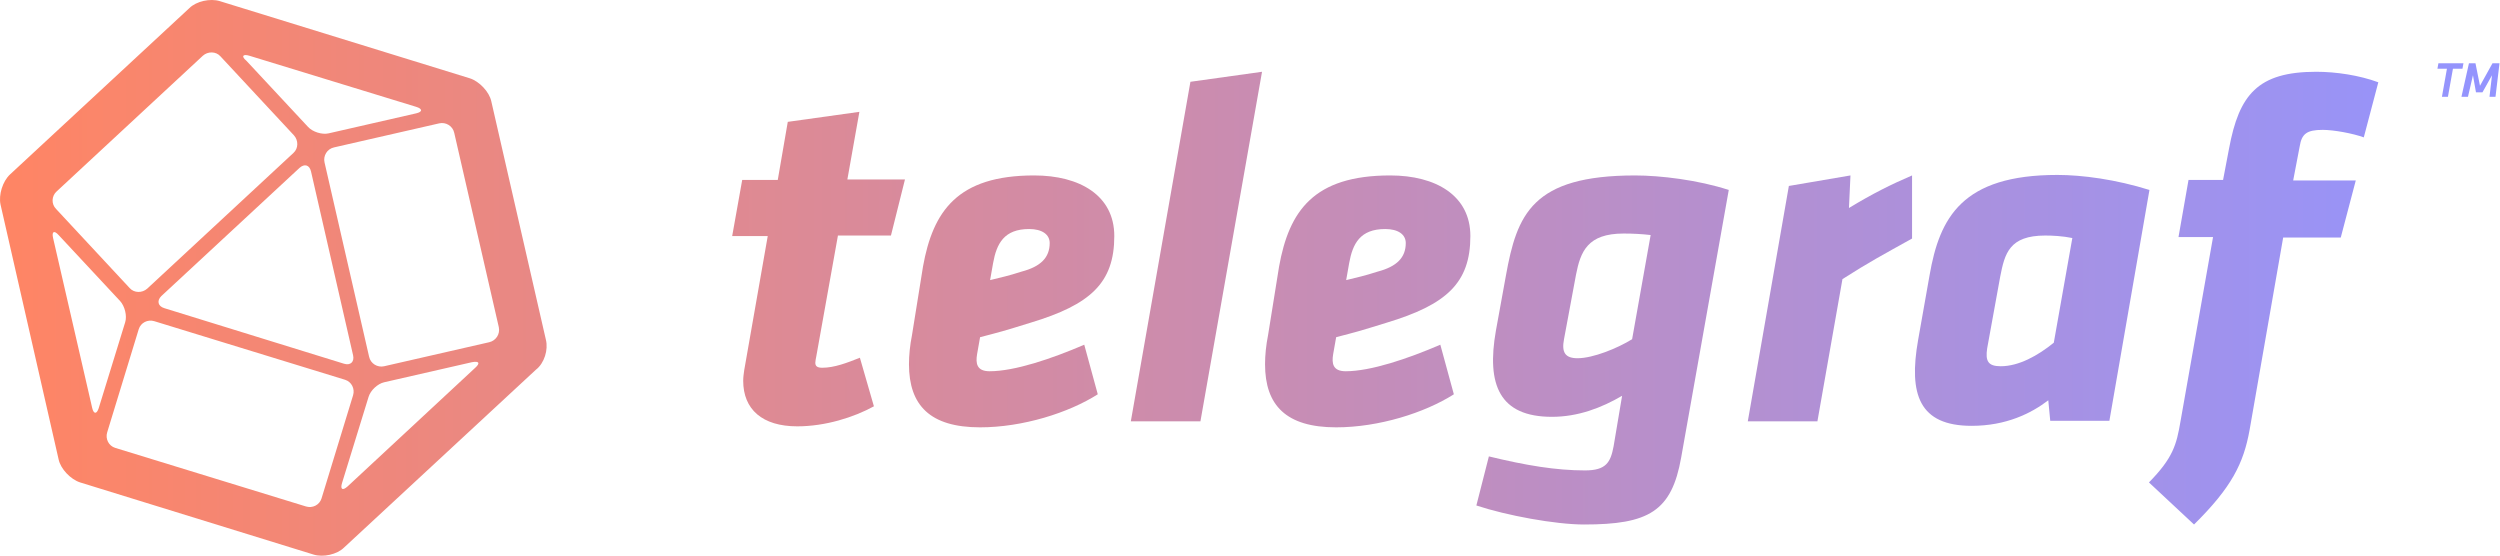 <?xml version="1.0" encoding="UTF-8" standalone="no"?><!DOCTYPE svg PUBLIC "-//W3C//DTD SVG 1.1//EN" "http://www.w3.org/Graphics/SVG/1.1/DTD/svg11.dtd"><svg width="100%" height="100%" viewBox="0 0 2080 463" version="1.1" xmlns="http://www.w3.org/2000/svg" xmlns:xlink="http://www.w3.org/1999/xlink" xml:space="preserve" style="fill-rule:evenodd;clip-rule:evenodd;stroke-linejoin:round;stroke-miterlimit:1.414;"><g><path d="M454.177,282.632l-45.417,-198.333c-1.666,-7.917 -10,-16.667 -17.916,-19.167l-207.917,-64.167c-7.917,-2.5 -19.583,0 -25.417,5.834l-149.166,138.333c-6.25,5.833 -9.584,17.083 -7.917,25l48.333,212.083c1.667,7.917 10,16.667 17.917,19.167l194.167,60c7.916,2.5 19.583,0 25.416,-5.833l159.584,-147.917c7.083,-5.417 10.416,-16.667 8.333,-25Zm-246.667,-236.25l138.75,42.5c5.417,1.667 5.417,4.167 0,5.417l-72.916,16.666c-5.417,1.25 -13.334,-1.25 -17.084,-5.416l-51.25,-55c-4.583,-3.75 -2.916,-5.834 2.5,-4.167Zm51.25,96.25l35,152.917c1.25,5.416 -2.083,8.75 -7.5,7.083l-149.583,-46.25c-5.417,-1.667 -6.25,-6.25 -2.5,-10l115,-106.667c4.167,-3.75 8.333,-2.5 9.583,2.917Zm-211.666,16.667l121.666,-112.917c4.167,-3.75 10.834,-3.75 14.584,0.417l61.25,65.833c3.75,4.167 3.75,10.833 -0.417,14.583l-121.667,112.917c-4.166,3.75 -10.833,3.75 -14.583,-0.417l-61.25,-65.833c-4.167,-4.167 -3.75,-10.833 0.417,-14.583Zm29.583,180l-32.5,-141.25c-1.25,-5.417 0.833,-6.667 4.583,-2.5l51.25,55c3.75,4.166 5.834,12.083 4.167,17.5l-22.083,71.666c-1.667,5 -4.167,5 -5.417,-0.416Zm190.833,75.416c-1.666,5.417 -7.5,8.334 -12.916,6.667l-158.75,-48.75c-5.417,-1.667 -8.334,-7.5 -6.667,-12.917l26.25,-85.833c1.667,-5.417 7.5,-8.333 12.917,-6.667l158.75,48.75c5.416,1.667 8.333,7.5 6.666,12.917l-26.25,85.833Zm127.917,-108.75l-106.25,98.75c-4.167,3.75 -6.25,2.5 -4.583,-2.916l22.083,-71.667c1.667,-5.417 7.5,-10.833 12.917,-12.083l72.916,-16.667c6.25,-1.25 7.084,0.833 2.917,4.583Zm11.667,-21.25l-87.5,20c-5.417,1.25 -11.25,-2.083 -12.5,-7.916l-37.084,-161.667c-1.25,-5.417 2.084,-11.25 7.917,-12.5l87.5,-20c5.417,-1.25 11.25,2.083 12.5,7.917l37.083,161.666c1.25,5.834 -2.5,11.25 -7.916,12.5Z" style="fill:url(#_Linear1);fill-rule:nonzero;"/><g><path d="M697.094,196.382l-17.917,100c-0.417,2.083 -0.833,4.167 -0.833,5.417c0,2.916 1.666,4.166 5.833,4.166c10,0 20.833,-4.166 31.25,-8.333l11.667,40.417c-16.667,9.166 -40.417,16.666 -63.75,16.666c-29.167,0 -45,-14.166 -45,-37.916c0,-2.917 0.416,-5.834 0.833,-8.75l19.583,-111.667l-29.583,0l8.333,-46.667l29.584,0l8.333,-48.333l59.583,-8.333l-10,56.25l47.917,0l-11.667,46.666l-44.166,0l0,0.417Z" style="fill:url(#_Linear2);fill-rule:nonzero;"/><path d="M767.927,221.799c8.333,-46.25 28.75,-75.834 92.5,-75.834c37.917,0 66.667,16.667 66.667,50.417c0,39.167 -20,57.083 -69.584,72.083c-24.166,7.5 -24.583,7.5 -42.083,12.084l-2.5,14.166c-1.25,7.5 -0.417,14.167 10.417,14.167c20.833,0 51.666,-10.417 78.75,-22.083l11.25,41.25c-24.167,15.416 -62.5,27.5 -97.917,27.5c-41.667,0 -59.167,-18.334 -59.167,-52.5c0,-7.5 0.834,-15.834 2.5,-24.167l9.167,-57.083Zm105.417,-19.584c0,-7.083 -6.25,-11.666 -17.084,-11.666c-20.833,0 -27.083,12.083 -30,28.333l-2.5,14.167c10,-2.5 14.584,-3.334 26.25,-7.084c15.834,-4.166 23.334,-11.666 23.334,-23.75Z" style="fill:url(#_Linear3);fill-rule:nonzero;"/><path d="M990.427,68.049l59.583,-8.334l-51.25,290.834l-57.916,0l49.583,-282.5Z" style="fill:url(#_Linear4);fill-rule:nonzero;"/><path d="M1064.18,221.799c8.333,-46.25 28.75,-75.834 92.5,-75.834c37.917,0 66.667,16.667 66.667,50.417c0,39.167 -20,57.083 -69.584,72.083c-24.166,7.5 -24.583,7.5 -42.083,12.084l-2.5,14.166c-1.25,7.5 -0.417,14.167 10.417,14.167c20.833,0 51.666,-10.417 78.75,-22.083l11.25,41.25c-24.167,15.416 -62.5,27.5 -97.917,27.5c-41.667,0 -59.167,-18.334 -59.167,-52.5c0,-7.5 0.834,-15.834 2.5,-24.167l9.167,-57.083Zm105.417,-19.584c0,-7.083 -6.25,-11.666 -17.084,-11.666c-20.833,0 -27.083,12.083 -30,28.333l-2.5,14.167c10,-2.5 14.584,-3.334 26.25,-7.084c15.834,-4.166 23.334,-11.666 23.334,-23.75Z" style="fill:url(#_Linear5);fill-rule:nonzero;"/><path d="M1349.59,329.299c-17.084,10 -36.667,17.5 -58.334,17.5c-43.75,0 -54.583,-26.667 -46.666,-71.667l8.333,-45.833c9.167,-50.834 21.667,-83.334 107.5,-83.334c20.833,0 52.5,3.75 77.917,12.084l-39.584,222.5c-7.916,45 -27.083,55.833 -80.833,55.833c-23.75,0 -64.583,-7.5 -89.583,-15.833l10.416,-40.834c30.834,7.5 55.834,11.667 80,11.667c17.5,0 21.25,-6.667 23.75,-20l7.084,-42.083Zm-48.334,-47.084c-2.083,10.834 0.834,15.834 11.25,15.834c12.917,0 33.334,-8.334 45.417,-15.834l15.417,-86.666c-7.084,-0.834 -14.584,-1.25 -22.5,-1.25c-30,0 -35.834,15 -39.584,34.166l-10,53.75Z" style="fill:url(#_Linear6);fill-rule:nonzero;"/><path d="M1590.84,198.465c-25.417,14.167 -35,19.167 -57.917,33.75l-20.833,118.334l-57.917,0l34.167,-195.834l51.25,-8.75l-1.25,27.084c19.166,-11.667 35,-19.584 52.5,-27.084l0,52.5Z" style="fill:url(#_Linear7);fill-rule:nonzero;"/><path d="M1705.84,350.549l-1.667,-17.5c-14.167,10.833 -35,21.25 -63.75,21.25c-43.75,0 -52.5,-26.25 -44.583,-71.25l9.583,-54.167c8.333,-47.917 27.083,-83.333 106.25,-83.333c20.833,0 48.75,3.75 76.667,12.5l-33.334,192.083l-49.166,0l0,0.417Zm-52.5,-60.834c-1.667,10.834 0.833,15 11.25,15c15,0 30.833,-8.75 44.166,-19.583l15.417,-87.083c-7.917,-1.667 -16.667,-2.084 -22.5,-2.084c-30,0 -33.75,15 -37.5,34.167l-10.833,59.583Z" style="fill:url(#_Linear8);fill-rule:nonzero;"/><path d="M1787.93,401.382c20,-20.417 22.917,-31.25 26.25,-50.833l27.083,-153.334l-28.75,0l8.334,-47.5l28.75,0l5,-26.25c8.333,-44.583 23.75,-63.75 72.5,-63.75c16.666,0 35.833,2.917 51.666,8.75l-12.083,45.834c-9.167,-3.334 -25,-6.25 -34.167,-6.25c-13.333,0 -17.5,3.333 -19.166,13.75l-5.417,28.333l52.083,0l-12.5,47.5l-47.916,0l-27.917,160c-5,27.917 -15,47.917 -46.25,78.75l-37.5,-35Z" style="fill:url(#_Linear9);fill-rule:nonzero;"/></g><path d="M2036.68,80.549l-5,0l4.167,-23.334l-7.917,0l0.833,-4.583l20.834,0l-0.834,4.583l-7.916,0l-4.167,23.334Z" style="fill:url(#_Linear10);fill-rule:nonzero;"/><path d="M2073.34,62.632l-7.917,14.167l-5.417,0l-2.5,-14.167l-4.166,17.917l-5.417,0l6.25,-27.917l5.417,0l3.75,18.75l10.416,-18.75l5.834,0l-3.334,27.917l-5,0l2.084,-17.917Z" style="fill:url(#_Linear11);fill-rule:nonzero;"/></g><defs><linearGradient id="_Linear1" x1="0" y1="0" x2="1" y2="0" gradientUnits="userSpaceOnUse" gradientTransform="matrix(2079.59,0,0,462.347,0,231.174)"><stop offset="0" style="stop-color:#ff8564;stop-opacity:1"/><stop offset="1" style="stop-color:#9394ff;stop-opacity:1"/></linearGradient><linearGradient id="_Linear2" x1="0" y1="0" x2="1" y2="0" gradientUnits="userSpaceOnUse" gradientTransform="matrix(2079.59,0,0,462.347,0,231.174)"><stop offset="0" style="stop-color:#ff8564;stop-opacity:1"/><stop offset="1" style="stop-color:#9394ff;stop-opacity:1"/></linearGradient><linearGradient id="_Linear3" x1="0" y1="0" x2="1" y2="0" gradientUnits="userSpaceOnUse" gradientTransform="matrix(2079.59,0,0,462.347,0,231.174)"><stop offset="0" style="stop-color:#ff8564;stop-opacity:1"/><stop offset="1" style="stop-color:#9394ff;stop-opacity:1"/></linearGradient><linearGradient id="_Linear4" x1="0" y1="0" x2="1" y2="0" gradientUnits="userSpaceOnUse" gradientTransform="matrix(2079.59,0,0,462.347,0,231.174)"><stop offset="0" style="stop-color:#ff8564;stop-opacity:1"/><stop offset="1" style="stop-color:#9394ff;stop-opacity:1"/></linearGradient><linearGradient id="_Linear5" x1="0" y1="0" x2="1" y2="0" gradientUnits="userSpaceOnUse" gradientTransform="matrix(2079.59,0,0,462.347,0,231.174)"><stop offset="0" style="stop-color:#ff8564;stop-opacity:1"/><stop offset="1" style="stop-color:#9394ff;stop-opacity:1"/></linearGradient><linearGradient id="_Linear6" x1="0" y1="0" x2="1" y2="0" gradientUnits="userSpaceOnUse" gradientTransform="matrix(2079.59,0,0,462.347,0,231.174)"><stop offset="0" style="stop-color:#ff8564;stop-opacity:1"/><stop offset="1" style="stop-color:#9394ff;stop-opacity:1"/></linearGradient><linearGradient id="_Linear7" x1="0" y1="0" x2="1" y2="0" gradientUnits="userSpaceOnUse" gradientTransform="matrix(2079.59,0,0,462.347,0,231.174)"><stop offset="0" style="stop-color:#ff8564;stop-opacity:1"/><stop offset="1" style="stop-color:#9394ff;stop-opacity:1"/></linearGradient><linearGradient id="_Linear8" x1="0" y1="0" x2="1" y2="0" gradientUnits="userSpaceOnUse" gradientTransform="matrix(2079.59,0,0,462.347,0,231.174)"><stop offset="0" style="stop-color:#ff8564;stop-opacity:1"/><stop offset="1" style="stop-color:#9394ff;stop-opacity:1"/></linearGradient><linearGradient id="_Linear9" x1="0" y1="0" x2="1" y2="0" gradientUnits="userSpaceOnUse" gradientTransform="matrix(2079.59,0,0,462.347,0,231.174)"><stop offset="0" style="stop-color:#ff8564;stop-opacity:1"/><stop offset="1" style="stop-color:#9394ff;stop-opacity:1"/></linearGradient><linearGradient id="_Linear10" x1="0" y1="0" x2="1" y2="0" gradientUnits="userSpaceOnUse" gradientTransform="matrix(2079.59,0,0,462.347,0,231.174)"><stop offset="0" style="stop-color:#ff8564;stop-opacity:1"/><stop offset="1" style="stop-color:#9394ff;stop-opacity:1"/></linearGradient><linearGradient id="_Linear11" x1="0" y1="0" x2="1" y2="0" gradientUnits="userSpaceOnUse" gradientTransform="matrix(2079.59,0,0,462.347,0,231.174)"><stop offset="0" style="stop-color:#ff8564;stop-opacity:1"/><stop offset="1" style="stop-color:#9394ff;stop-opacity:1"/></linearGradient></defs></svg>